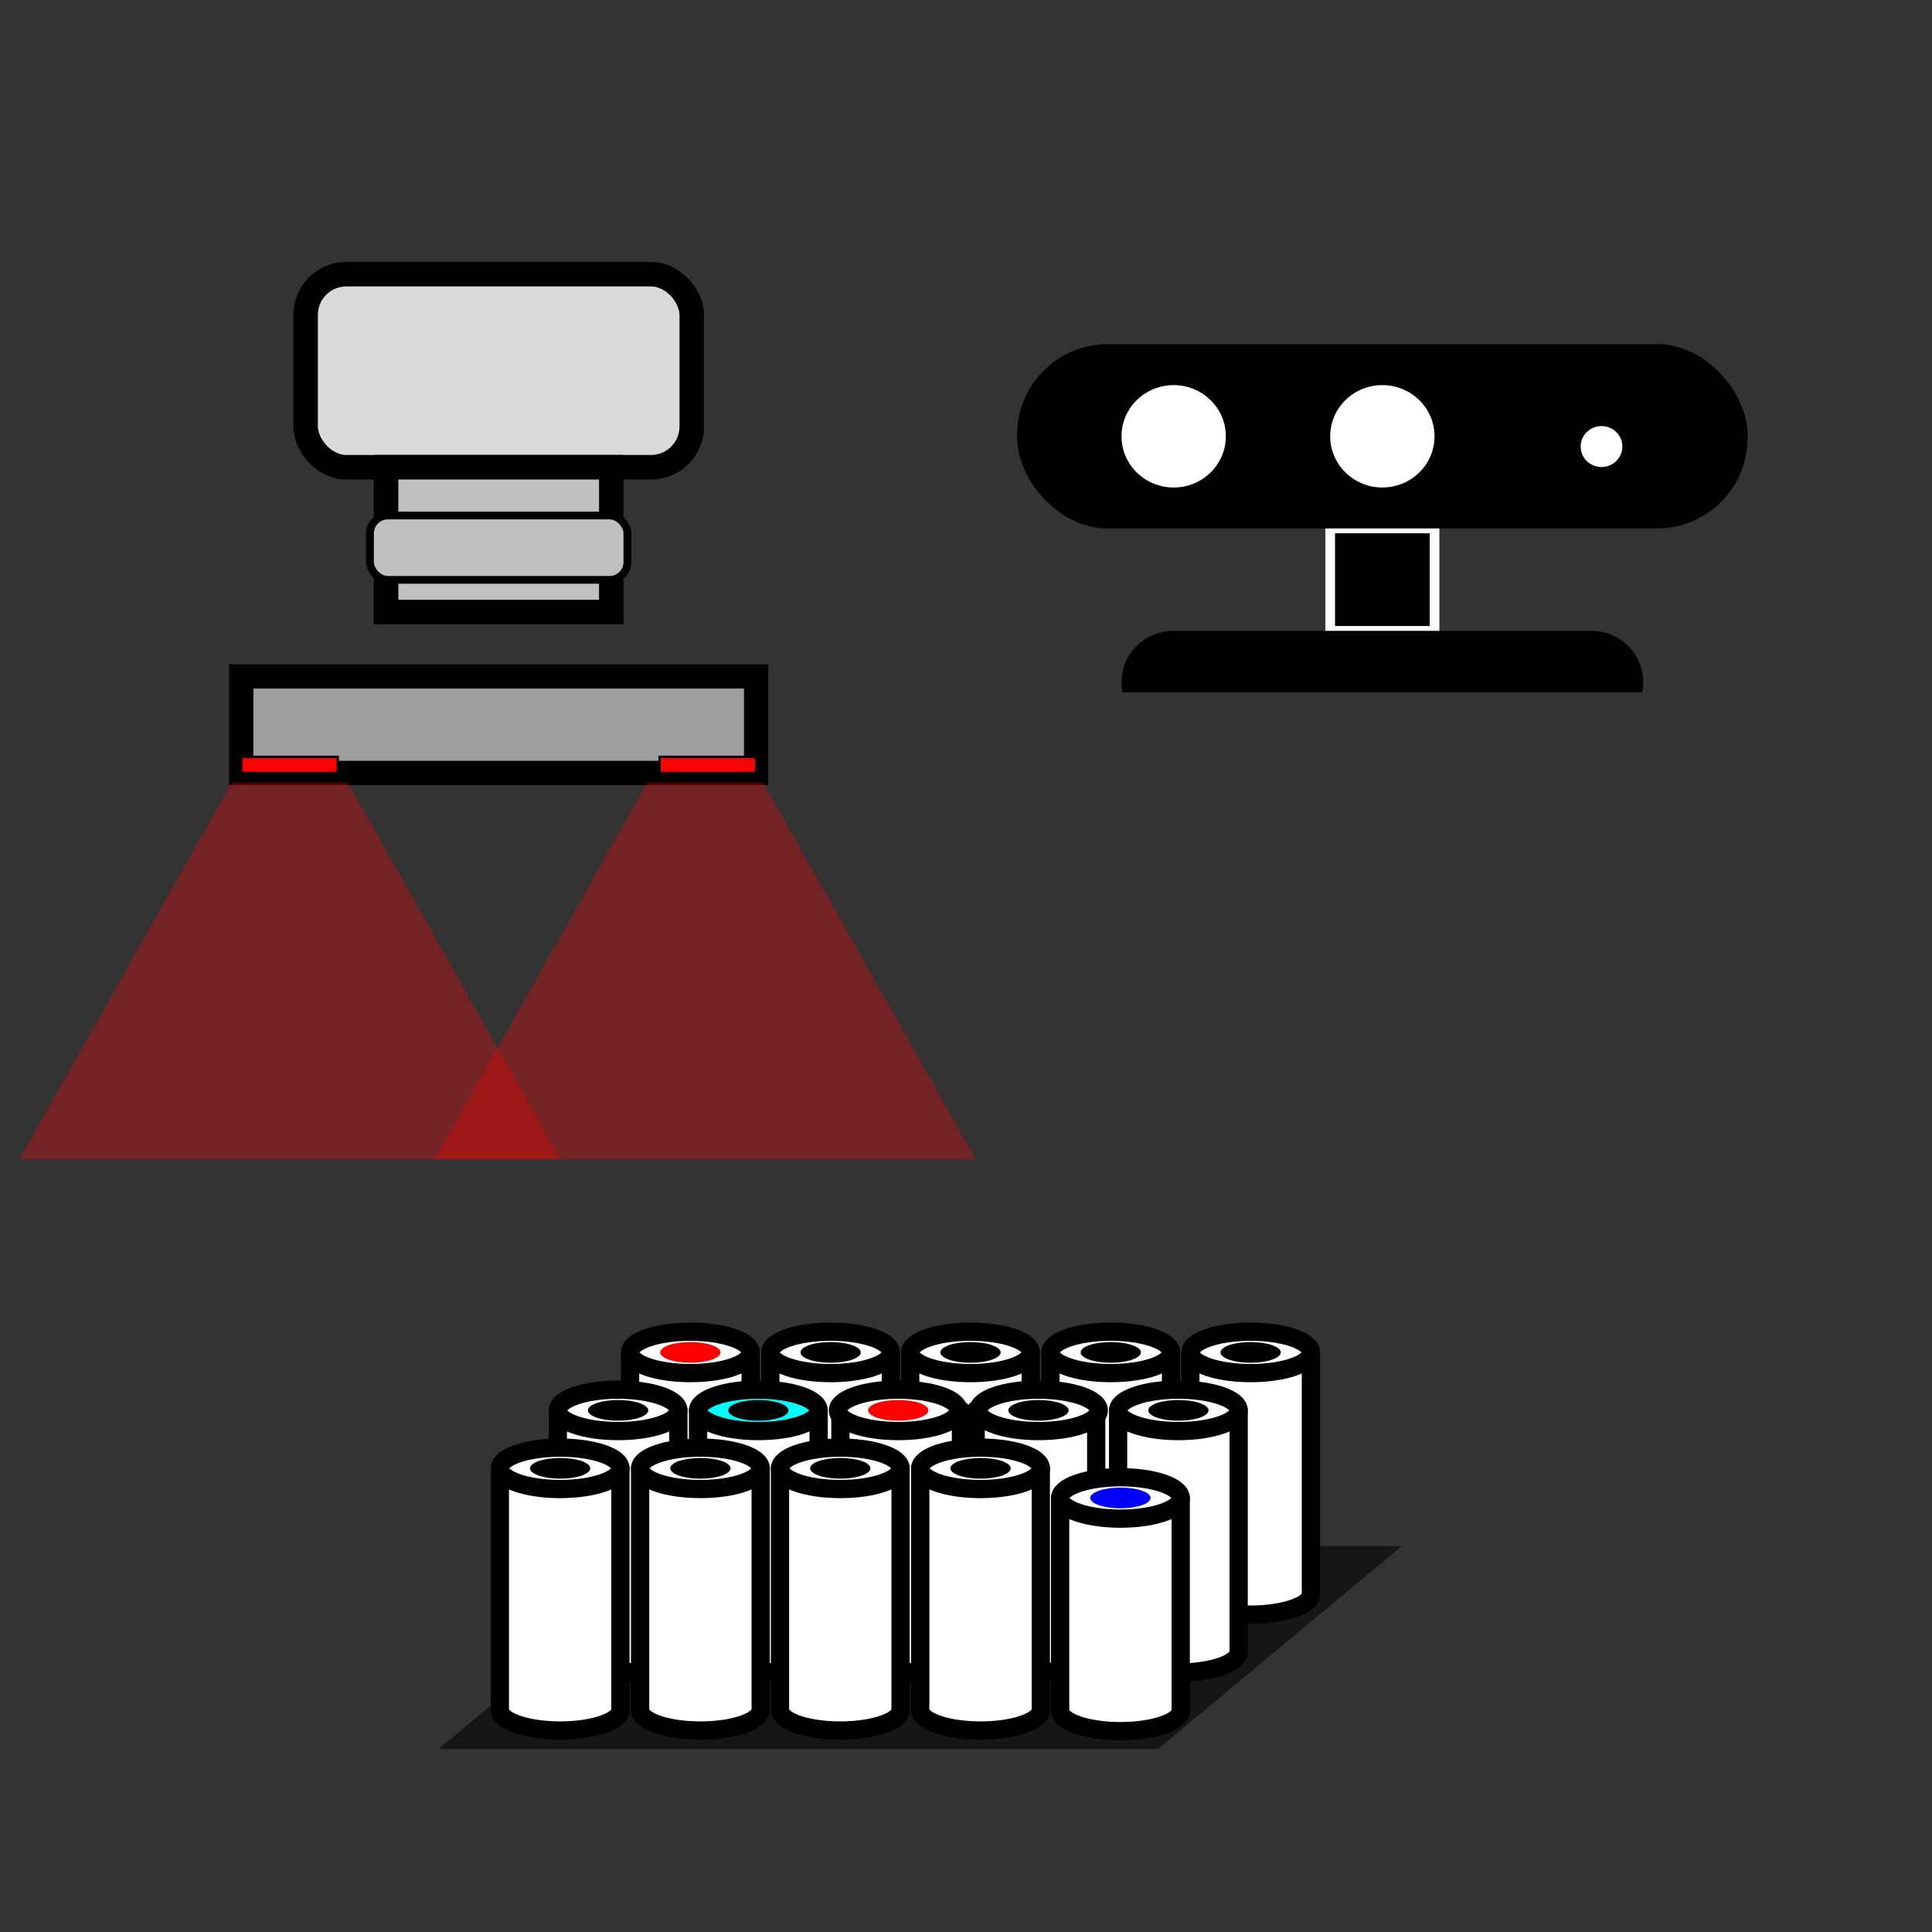 <?xml version="1.0" encoding="UTF-8" standalone="no"?>
<svg
   xmlns:dc="http://purl.org/dc/elements/1.1/"
   xmlns:cc="http://creativecommons.org/ns#"
   xmlns:rdf="http://www.w3.org/1999/02/22-rdf-syntax-ns#"
   xmlns:svg="http://www.w3.org/2000/svg"
   xmlns="http://www.w3.org/2000/svg"
   xmlns:sodipodi="http://sodipodi.sourceforge.net/DTD/sodipodi-0.dtd"
   xmlns:inkscape="http://www.inkscape.org/namespaces/inkscape"
   width="400"
   height="400"
   viewBox="0 0 400 400"
   version="1.1"
   id="svg854"
   inkscape:version="1.0.1 (3bc2e813f5, 2020-09-07)"
   sodipodi:docname="vision3.svg">
  <rect x="0" y="0" width="400" height="400" fill="#333333" stroke="none"/>
  <defs
     id="defs848">
    <inkscape:perspective
       sodipodi:type="inkscape:persp3d"
       inkscape:vp_x="-21.27251 : 169.21569 : 1"
       inkscape:vp_y="0 : 1000 : 0"
       inkscape:vp_z="544.20169 : 169.21569 : 1"
       inkscape:persp3d-origin="261.46459 : 102.54902 : 1"
       id="perspective1564" />
  </defs>
  <sodipodi:namedview
     id="base"
     pagecolor="#ffffff"
     bordercolor="#666666"
     borderopacity="1.0"
     inkscape:pageopacity="0.0"
     inkscape:pageshadow="2"
     inkscape:zoom="2.0675"
     inkscape:cx="200"
     inkscape:cy="200"
     inkscape:document-units="px"
     inkscape:current-layer="layer1"
     inkscape:document-rotation="0"
     showgrid="true"
     units="px"
     inkscape:snap-bbox="true"
     inkscape:snap-object-midpoints="false"
     inkscape:window-width="1920"
     inkscape:window-height="1017"
     inkscape:window-x="-8"
     inkscape:window-y="-8"
     inkscape:window-maximized="1"
     showguides="false"
     inkscape:bbox-paths="false"
     inkscape:bbox-nodes="false">
    <inkscape:grid
       type="xygrid"
       id="grid1417"
       spacingx="2"
       spacingy="2" />
  </sodipodi:namedview>
  <g
     inkscape:label="Layer 1"
     inkscape:groupmode="layer"
     id="layer1">
    <g
       id="g1857"
       transform="matrix(1.259,0,0,1.259,36.624,-19.852)"
       style="stroke-width:3.002">
      <rect
         style="fill:#dadada;fill-opacity:1;stroke:#000000;stroke-width:4.032;stroke-miterlimit:4;stroke-dasharray:none"
         id="rect1281"
         width="63.5"
         height="31.75"
         x="21.167"
         y="60.854"
         ry="6.695"
         rx="6.695" />
      <rect
         style="fill:#c0c0c0;fill-opacity:1;stroke:#000000;stroke-width:4.032;stroke-miterlimit:4;stroke-dasharray:none"
         id="rect1283"
         width="37.042"
         height="23.813"
         x="34.396"
         y="92.604"
         ry="4.2488841e-06"
         rx="4.2488841e-06" />
      <rect
         style="fill:#c0c0c0;fill-opacity:1;stroke:#000000;stroke-width:1.276;stroke-miterlimit:4;stroke-dasharray:none"
         id="rect1287"
         width="42.333"
         height="10.583"
         x="31.75"
         y="100.542"
         ry="2.947"
         rx="2.947" />
    </g>
    <g
       id="g1862"
       transform="matrix(1.259,0,0,1.259,36.624,-19.852)"
       style="stroke-width:3.002">
      <rect
         style="fill:#9d9d9d;fill-opacity:1;stroke:#000000;stroke-width:3.978;stroke-miterlimit:4;stroke-dasharray:none"
         id="rect1285"
         width="84.667"
         height="15.875"
         x="10.583"
         y="127"
         ry="0" />
      <rect
         style="fill:#ff0000;fill-opacity:1;stroke:#000000;stroke-width:0.375"
         id="rect1850"
         width="15.875"
         height="2.646"
         x="10.583"
         y="140.229" />
      <rect
         style="fill:#ff0000;fill-opacity:1;stroke:#000000;stroke-width:0.375"
         id="rect1852"
         width="15.875"
         height="2.646"
         x="79.375"
         y="140.229" />
    </g>
    <rect
       style="opacity:1;fill:#000000;stroke:#ffffff;stroke-width:2;stroke-linecap:round;stroke-linejoin:round;stroke-miterlimit:4;stroke-dasharray:none;paint-order:fill markers stroke"
       id="rect2643"
       width="21.604"
       height="21.201"
       x="275.403"
       y="109.413" />
    <rect
       style="opacity:1;fill:#000000;stroke:none;stroke-width:2;stroke-linecap:round;stroke-linejoin:round;stroke-miterlimit:4;stroke-dasharray:none;paint-order:fill markers stroke"
       id="rect2641"
       width="151.229"
       height="38.161"
       x="210.591"
       y="71.252"
       ry="18.748" />
    <path
       id="rect2645"
       style="opacity:1;fill:#000000;stroke:none;stroke-width:2;stroke-linecap:round;stroke-linejoin:round;stroke-miterlimit:4;stroke-dasharray:none;paint-order:fill markers stroke"
       d="m 242.997,130.613 c -5.984,0 -10.802,4.728 -10.802,10.6 0,0.727 0.074,1.435 0.215,2.12 H 340 c 0.141,-0.685 0.215,-1.393 0.215,-2.12 0,-5.873 -4.818,-10.6 -10.802,-10.6 z" />
    <ellipse
       style="opacity:1;fill:#ffffff;stroke:none;stroke-width:2;stroke-linecap:round;stroke-linejoin:round;stroke-miterlimit:4;stroke-dasharray:none;paint-order:fill markers stroke"
       id="path2647"
       cx="242.997"
       cy="90.332"
       rx="10.802"
       ry="10.6" />
    <ellipse
       style="opacity:1;fill:#ffffff;stroke:none;stroke-width:2;stroke-linecap:round;stroke-linejoin:round;stroke-miterlimit:4;stroke-dasharray:none;paint-order:fill markers stroke"
       id="circle2649"
       cx="286.205"
       cy="90.332"
       rx="10.802"
       ry="10.6" />
    <ellipse
       style="opacity:1;fill:#ffffff;stroke:none;stroke-width:2;stroke-linecap:round;stroke-linejoin:round;stroke-miterlimit:4;stroke-dasharray:none;paint-order:fill markers stroke"
       id="path2651"
       cx="331.574"
       cy="92.452"
       rx="4.321"
       ry="4.24" />
    <path
       id="rect859"
       style="fill:#ffffff;stroke:#000000;stroke-width:3.78;stroke-linecap:round;stroke-linejoin:round;stroke-miterlimit:4;stroke-dasharray:none;paint-order:fill markers stroke"
       d="m 130.452,280 v 50 a 12.48,4.286 0 0 0 12.48,4.286 12.48,4.286 0 0 0 12.48,-4.286 v -50 z" />
    <ellipse
       style="fill:#ffffff;stroke:#000000;stroke-width:3.78;stroke-linecap:round;stroke-linejoin:round;stroke-miterlimit:4;stroke-dasharray:none;paint-order:fill markers stroke"
       id="ellipse871"
       cx="142.932"
       cy="280"
       rx="12.48"
       ry="4.286" />
    <ellipse
       style="fill:#ff0000;stroke:none;stroke-width:3.78;stroke-linecap:round;stroke-linejoin:round;stroke-miterlimit:4;stroke-dasharray:none;paint-order:fill markers stroke"
       id="path879"
       cx="142.932"
       cy="280"
       rx="6.24"
       ry="2.143" />
    <rect
       style="opacity:0.568;fill:#000000;stroke:none;stroke-width:4.726;stroke-linecap:round;stroke-linejoin:round;stroke-miterlimit:4;stroke-dasharray:none;paint-order:fill markers stroke"
       id="rect886"
       width="148.952"
       height="65.646"
       x="525.894"
       y="500.159"
       transform="matrix(1,0,-0.769,0.64,0,0)" />
    <path
       id="path888"
       style="fill:#ffffff;stroke:#000000;stroke-width:3.78;stroke-linecap:round;stroke-linejoin:round;stroke-miterlimit:4;stroke-dasharray:none;paint-order:fill markers stroke"
       d="m 159.491,280 v 50 a 12.48,4.286 0 0 0 12.48,4.286 12.48,4.286 0 0 0 12.48,-4.286 v -50 z" />
    <ellipse
       style="fill:#ffffff;stroke:#000000;stroke-width:3.78;stroke-linecap:round;stroke-linejoin:round;stroke-miterlimit:4;stroke-dasharray:none;paint-order:fill markers stroke"
       id="ellipse890"
       cx="171.971"
       cy="280"
       rx="12.48"
       ry="4.286" />
    <ellipse
       style="fill:#000000;stroke:none;stroke-width:3.78;stroke-linecap:round;stroke-linejoin:round;stroke-miterlimit:4;stroke-dasharray:none;paint-order:fill markers stroke"
       id="ellipse892"
       cx="171.971"
       cy="280"
       rx="6.24"
       ry="2.143" />
    <path
       id="path896"
       style="fill:#ffffff;stroke:#000000;stroke-width:3.78;stroke-linecap:round;stroke-linejoin:round;stroke-miterlimit:4;stroke-dasharray:none;paint-order:fill markers stroke"
       d="m 188.452,280 v 50 a 12.48,4.286 0 0 0 12.48,4.286 12.48,4.286 0 0 0 12.48,-4.286 v -50 z" />
    <ellipse
       style="fill:#ffffff;stroke:#000000;stroke-width:3.78;stroke-linecap:round;stroke-linejoin:round;stroke-miterlimit:4;stroke-dasharray:none;paint-order:fill markers stroke"
       id="ellipse898"
       cx="200.932"
       cy="280"
       rx="12.48"
       ry="4.286" />
    <ellipse
       style="fill:#000000;stroke:none;stroke-width:3.78;stroke-linecap:round;stroke-linejoin:round;stroke-miterlimit:4;stroke-dasharray:none;paint-order:fill markers stroke"
       id="ellipse900"
       cx="200.932"
       cy="280"
       rx="6.24"
       ry="2.143" />
    <path
       id="path904"
       style="fill:#ffffff;stroke:#000000;stroke-width:3.78;stroke-linecap:round;stroke-linejoin:round;stroke-miterlimit:4;stroke-dasharray:none;paint-order:fill markers stroke"
       d="m 217.491,280 v 50 a 12.48,4.286 0 0 0 12.48,4.286 12.48,4.286 0 0 0 12.48,-4.286 v -50 z" />
    <ellipse
       style="fill:#ffffff;stroke:#000000;stroke-width:3.78;stroke-linecap:round;stroke-linejoin:round;stroke-miterlimit:4;stroke-dasharray:none;paint-order:fill markers stroke"
       id="ellipse906"
       cx="229.971"
       cy="280"
       rx="12.48"
       ry="4.286" />
    <ellipse
       style="fill:#000000;stroke:none;stroke-width:3.78;stroke-linecap:round;stroke-linejoin:round;stroke-miterlimit:4;stroke-dasharray:none;paint-order:fill markers stroke"
       id="ellipse908"
       cx="229.971"
       cy="280"
       rx="6.24"
       ry="2.143" />
    <path
       id="path912"
       style="fill:#ffffff;stroke:#000000;stroke-width:3.78;stroke-linecap:round;stroke-linejoin:round;stroke-miterlimit:4;stroke-dasharray:none;paint-order:fill markers stroke"
       d="m 246.452,280 v 50 a 12.48,4.286 0 0 0 12.48,4.286 12.48,4.286 0 0 0 12.48,-4.286 v -50 z" />
    <ellipse
       style="fill:#ffffff;stroke:#000000;stroke-width:3.78;stroke-linecap:round;stroke-linejoin:round;stroke-miterlimit:4;stroke-dasharray:none;paint-order:fill markers stroke"
       id="ellipse914"
       cx="258.932"
       cy="280"
       rx="12.48"
       ry="4.286" />
    <ellipse
       style="fill:#000000;stroke:none;stroke-width:3.78;stroke-linecap:round;stroke-linejoin:round;stroke-miterlimit:4;stroke-dasharray:none;paint-order:fill markers stroke"
       id="ellipse916"
       cx="258.932"
       cy="280"
       rx="6.24"
       ry="2.143" />
    <g
       id="g1079"
       transform="translate(0,-22)">
      <path
         id="path920"
         style="fill:#ffffff;stroke:#000000;stroke-width:3.78;stroke-linecap:round;stroke-linejoin:round;stroke-miterlimit:4;stroke-dasharray:none;paint-order:fill markers stroke"
         d="m 115.491,314 v 50 A 12.48,4.286 0 0 0 127.971,368.286 12.48,4.286 0 0 0 140.452,364 v -50 z" />
      <ellipse
         style="fill:#ffffff;stroke:#000000;stroke-width:3.78;stroke-linecap:round;stroke-linejoin:round;stroke-miterlimit:4;stroke-dasharray:none;paint-order:fill markers stroke"
         id="ellipse922"
         cx="127.971"
         cy="314"
         rx="12.48"
         ry="4.286" />
      <ellipse
         style="fill:#000000;stroke:none;stroke-width:3.78;stroke-linecap:round;stroke-linejoin:round;stroke-miterlimit:4;stroke-dasharray:none;paint-order:fill markers stroke"
         id="ellipse924"
         cx="127.971"
         cy="314"
         rx="6.24"
         ry="2.143" />
      <path
         id="path928"
         style="fill:#ffffff;stroke:#000000;stroke-width:3.78;stroke-linecap:round;stroke-linejoin:round;stroke-miterlimit:4;stroke-dasharray:none;paint-order:fill markers stroke"
         d="m 144.53,314 v 50 a 12.48,4.286 0 0 0 12.48,4.286 A 12.48,4.286 0 0 0 169.491,364 v -50 z" />
      <ellipse
         style="fill:#00ffff;stroke:#000000;stroke-width:3.78;stroke-linecap:round;stroke-linejoin:round;stroke-miterlimit:4;stroke-dasharray:none;paint-order:fill markers stroke"
         id="ellipse930"
         cx="157.011"
         cy="314"
         rx="12.48"
         ry="4.286" />
      <ellipse
         style="fill:#000000;stroke:none;stroke-width:3.78;stroke-linecap:round;stroke-linejoin:round;stroke-miterlimit:4;stroke-dasharray:none;paint-order:fill markers stroke"
         id="ellipse932"
         cx="157.011"
         cy="314"
         rx="6.24"
         ry="2.143" />
      <path
         id="path936"
         style="fill:#ffffff;stroke:#000000;stroke-width:3.78;stroke-linecap:round;stroke-linejoin:round;stroke-miterlimit:4;stroke-dasharray:none;paint-order:fill markers stroke"
         d="m 174,314 v 50 a 12.48,4.286 0 0 0 12.48,4.286 12.48,4.286 0 0 0 12.48,-4.286 v -50 z" />
      <ellipse
         style="fill:#ffffff;stroke:#000000;stroke-width:3.78;stroke-linecap:round;stroke-linejoin:round;stroke-miterlimit:4;stroke-dasharray:none;paint-order:fill markers stroke"
         id="ellipse938"
         cx="185.971"
         cy="314"
         rx="12.48"
         ry="4.286" />
      <ellipse
         style="fill:#ff0000;stroke:none;stroke-width:3.78;stroke-linecap:round;stroke-linejoin:round;stroke-miterlimit:4;stroke-dasharray:none;paint-order:fill markers stroke"
         id="ellipse940"
         cx="185.971"
         cy="314"
         rx="6.24"
         ry="2.143" />
      <path
         id="path944"
         style="fill:#ffffff;stroke:#000000;stroke-width:3.78;stroke-linecap:round;stroke-linejoin:round;stroke-miterlimit:4;stroke-dasharray:none;paint-order:fill markers stroke"
         d="m 202,314 v 50 a 12.48,4.286 0 0 0 12.48,4.286 12.48,4.286 0 0 0 12.48,-4.286 v -50 z" />
      <ellipse
         style="fill:#ffffff;stroke:#000000;stroke-width:3.78;stroke-linecap:round;stroke-linejoin:round;stroke-miterlimit:4;stroke-dasharray:none;paint-order:fill markers stroke"
         id="ellipse946"
         cx="215.011"
         cy="314"
         rx="12.48"
         ry="4.286" />
      <ellipse
         style="fill:#000000;stroke:none;stroke-width:3.78;stroke-linecap:round;stroke-linejoin:round;stroke-miterlimit:4;stroke-dasharray:none;paint-order:fill markers stroke"
         id="ellipse948"
         cx="215.011"
         cy="314"
         rx="6.24"
         ry="2.143" />
      <path
         id="path952"
         style="fill:#ffffff;stroke:#000000;stroke-width:3.78;stroke-linecap:round;stroke-linejoin:round;stroke-miterlimit:4;stroke-dasharray:none;paint-order:fill markers stroke"
         d="m 231.491,314 v 50 a 12.48,4.286 0 0 0 12.48,4.286 A 12.48,4.286 0 0 0 256.452,364 v -50 z" />
      <ellipse
         style="fill:#ffffff;stroke:#000000;stroke-width:3.78;stroke-linecap:round;stroke-linejoin:round;stroke-miterlimit:4;stroke-dasharray:none;paint-order:fill markers stroke"
         id="ellipse954"
         cx="243.971"
         cy="314"
         rx="12.48"
         ry="4.286" />
      <ellipse
         style="fill:#000000;stroke:none;stroke-width:3.78;stroke-linecap:round;stroke-linejoin:round;stroke-miterlimit:4;stroke-dasharray:none;paint-order:fill markers stroke"
         id="ellipse956"
         cx="243.971"
         cy="314"
         rx="6.24"
         ry="2.143" />
    </g>
    <g
       id="g1044"
       transform="translate(0,-76)">
      <path
         id="path960"
         style="fill:#ffffff;stroke:#000000;stroke-width:3.78;stroke-linecap:round;stroke-linejoin:round;stroke-miterlimit:4;stroke-dasharray:none;paint-order:fill markers stroke"
         d="m 103.491,380 v 50 A 12.48,4.286 0 0 0 115.971,434.286 12.48,4.286 0 0 0 128.452,430 v -50 z" />
      <ellipse
         style="fill:#ffffff;stroke:#000000;stroke-width:3.78;stroke-linecap:round;stroke-linejoin:round;stroke-miterlimit:4;stroke-dasharray:none;paint-order:fill markers stroke"
         id="ellipse962"
         cx="115.971"
         cy="380"
         rx="12.48"
         ry="4.286" />
      <ellipse
         style="fill:#000000;stroke:none;stroke-width:3.78;stroke-linecap:round;stroke-linejoin:round;stroke-miterlimit:4;stroke-dasharray:none;paint-order:fill markers stroke"
         id="ellipse964"
         cx="115.971"
         cy="380"
         rx="6.24"
         ry="2.143" />
      <path
         id="path968"
         style="fill:#ffffff;stroke:#000000;stroke-width:3.78;stroke-linecap:round;stroke-linejoin:round;stroke-miterlimit:4;stroke-dasharray:none;paint-order:fill markers stroke"
         d="m 132.53,380 v 50 a 12.48,4.286 0 0 0 12.48,4.286 A 12.48,4.286 0 0 0 157.491,430 v -50 z" />
      <ellipse
         style="fill:#ffffff;stroke:#000000;stroke-width:3.78;stroke-linecap:round;stroke-linejoin:round;stroke-miterlimit:4;stroke-dasharray:none;paint-order:fill markers stroke"
         id="ellipse970"
         cx="145.011"
         cy="380"
         rx="12.48"
         ry="4.286" />
      <ellipse
         style="fill:#000000;stroke:none;stroke-width:3.78;stroke-linecap:round;stroke-linejoin:round;stroke-miterlimit:4;stroke-dasharray:none;paint-order:fill markers stroke"
         id="ellipse972"
         cx="145.011"
         cy="380"
         rx="6.24"
         ry="2.143" />
      <path
         id="path976"
         style="fill:#ffffff;stroke:#000000;stroke-width:3.78;stroke-linecap:round;stroke-linejoin:round;stroke-miterlimit:4;stroke-dasharray:none;paint-order:fill markers stroke"
         d="m 161.491,380 v 50 a 12.48,4.286 0 0 0 12.48,4.286 A 12.48,4.286 0 0 0 186.452,430 v -50 z" />
      <ellipse
         style="fill:#ffffff;stroke:#000000;stroke-width:3.78;stroke-linecap:round;stroke-linejoin:round;stroke-miterlimit:4;stroke-dasharray:none;paint-order:fill markers stroke"
         id="ellipse978"
         cx="173.971"
         cy="380"
         rx="12.48"
         ry="4.286" />
      <ellipse
         style="fill:#000000;stroke:none;stroke-width:3.78;stroke-linecap:round;stroke-linejoin:round;stroke-miterlimit:4;stroke-dasharray:none;paint-order:fill markers stroke"
         id="ellipse980"
         cx="173.971"
         cy="380"
         rx="6.24"
         ry="2.143" />
      <path
         id="path984"
         style="fill:#ffffff;stroke:#000000;stroke-width:3.78;stroke-linecap:round;stroke-linejoin:round;stroke-miterlimit:4;stroke-dasharray:none;paint-order:fill markers stroke"
         d="m 190.53,380 v 50 a 12.48,4.286 0 0 0 12.48,4.286 A 12.48,4.286 0 0 0 215.491,430 v -50 z" />
      <ellipse
         style="fill:#ffffff;stroke:#000000;stroke-width:3.78;stroke-linecap:round;stroke-linejoin:round;stroke-miterlimit:4;stroke-dasharray:none;paint-order:fill markers stroke"
         id="ellipse986"
         cx="203.011"
         cy="380"
         rx="12.48"
         ry="4.286" />
      <ellipse
         style="fill:#000000;stroke:none;stroke-width:3.78;stroke-linecap:round;stroke-linejoin:round;stroke-miterlimit:4;stroke-dasharray:none;paint-order:fill markers stroke"
         id="ellipse988"
         cx="203.011"
         cy="380"
         rx="6.24"
         ry="2.143" />
      <path
         id="path992"
         style="fill:#ffffff;stroke:#000000;stroke-width:3.78;stroke-linecap:round;stroke-linejoin:round;stroke-miterlimit:4;stroke-dasharray:none;paint-order:fill markers stroke"
         d="m 219.491,386.132 v 44 c 1e-5,2.367 5.588,4.286 12.48,4.286 6.893,0 12.48,-1.919 12.48,-4.286 V 386.132 Z"
         sodipodi:nodetypes="ccsccc" />
      <ellipse
         style="fill:#ffffff;stroke:#000000;stroke-width:3.78;stroke-linecap:round;stroke-linejoin:round;stroke-miterlimit:4;stroke-dasharray:none;paint-order:fill markers stroke"
         id="ellipse994"
         cy="386.132"
         cx="231.971"
         ry="4.286"
         rx="12.48" />
      <ellipse
         style="fill:#0000ff;stroke:none;stroke-width:3.78;stroke-linecap:round;stroke-linejoin:round;stroke-miterlimit:4;stroke-dasharray:none;paint-order:fill markers stroke"
         id="ellipse996"
         cx="231.971"
         cy="386.132"
         rx="6.24"
         ry="2.143" />
    </g>
    <path
       id="rect1087"
       style="opacity:0.316;fill:#ff0000;stroke:none;stroke-width:3.78;stroke-linecap:round;stroke-linejoin:round;stroke-miterlimit:4;stroke-dasharray:none;paint-order:fill markers stroke"
       d="m 134,162 h 24 l 44,78 H 90 Z"
       sodipodi:nodetypes="ccccc" />
    <path
       id="path1094"
       style="opacity:0.316;fill:#ff0000;stroke:none;stroke-width:3.78;stroke-linecap:round;stroke-linejoin:round;stroke-miterlimit:4;stroke-dasharray:none;paint-order:fill markers stroke"
       d="m 48,162 h 24 l 44,78 H 4 Z"
       sodipodi:nodetypes="ccccc" />
  </g>
</svg>
